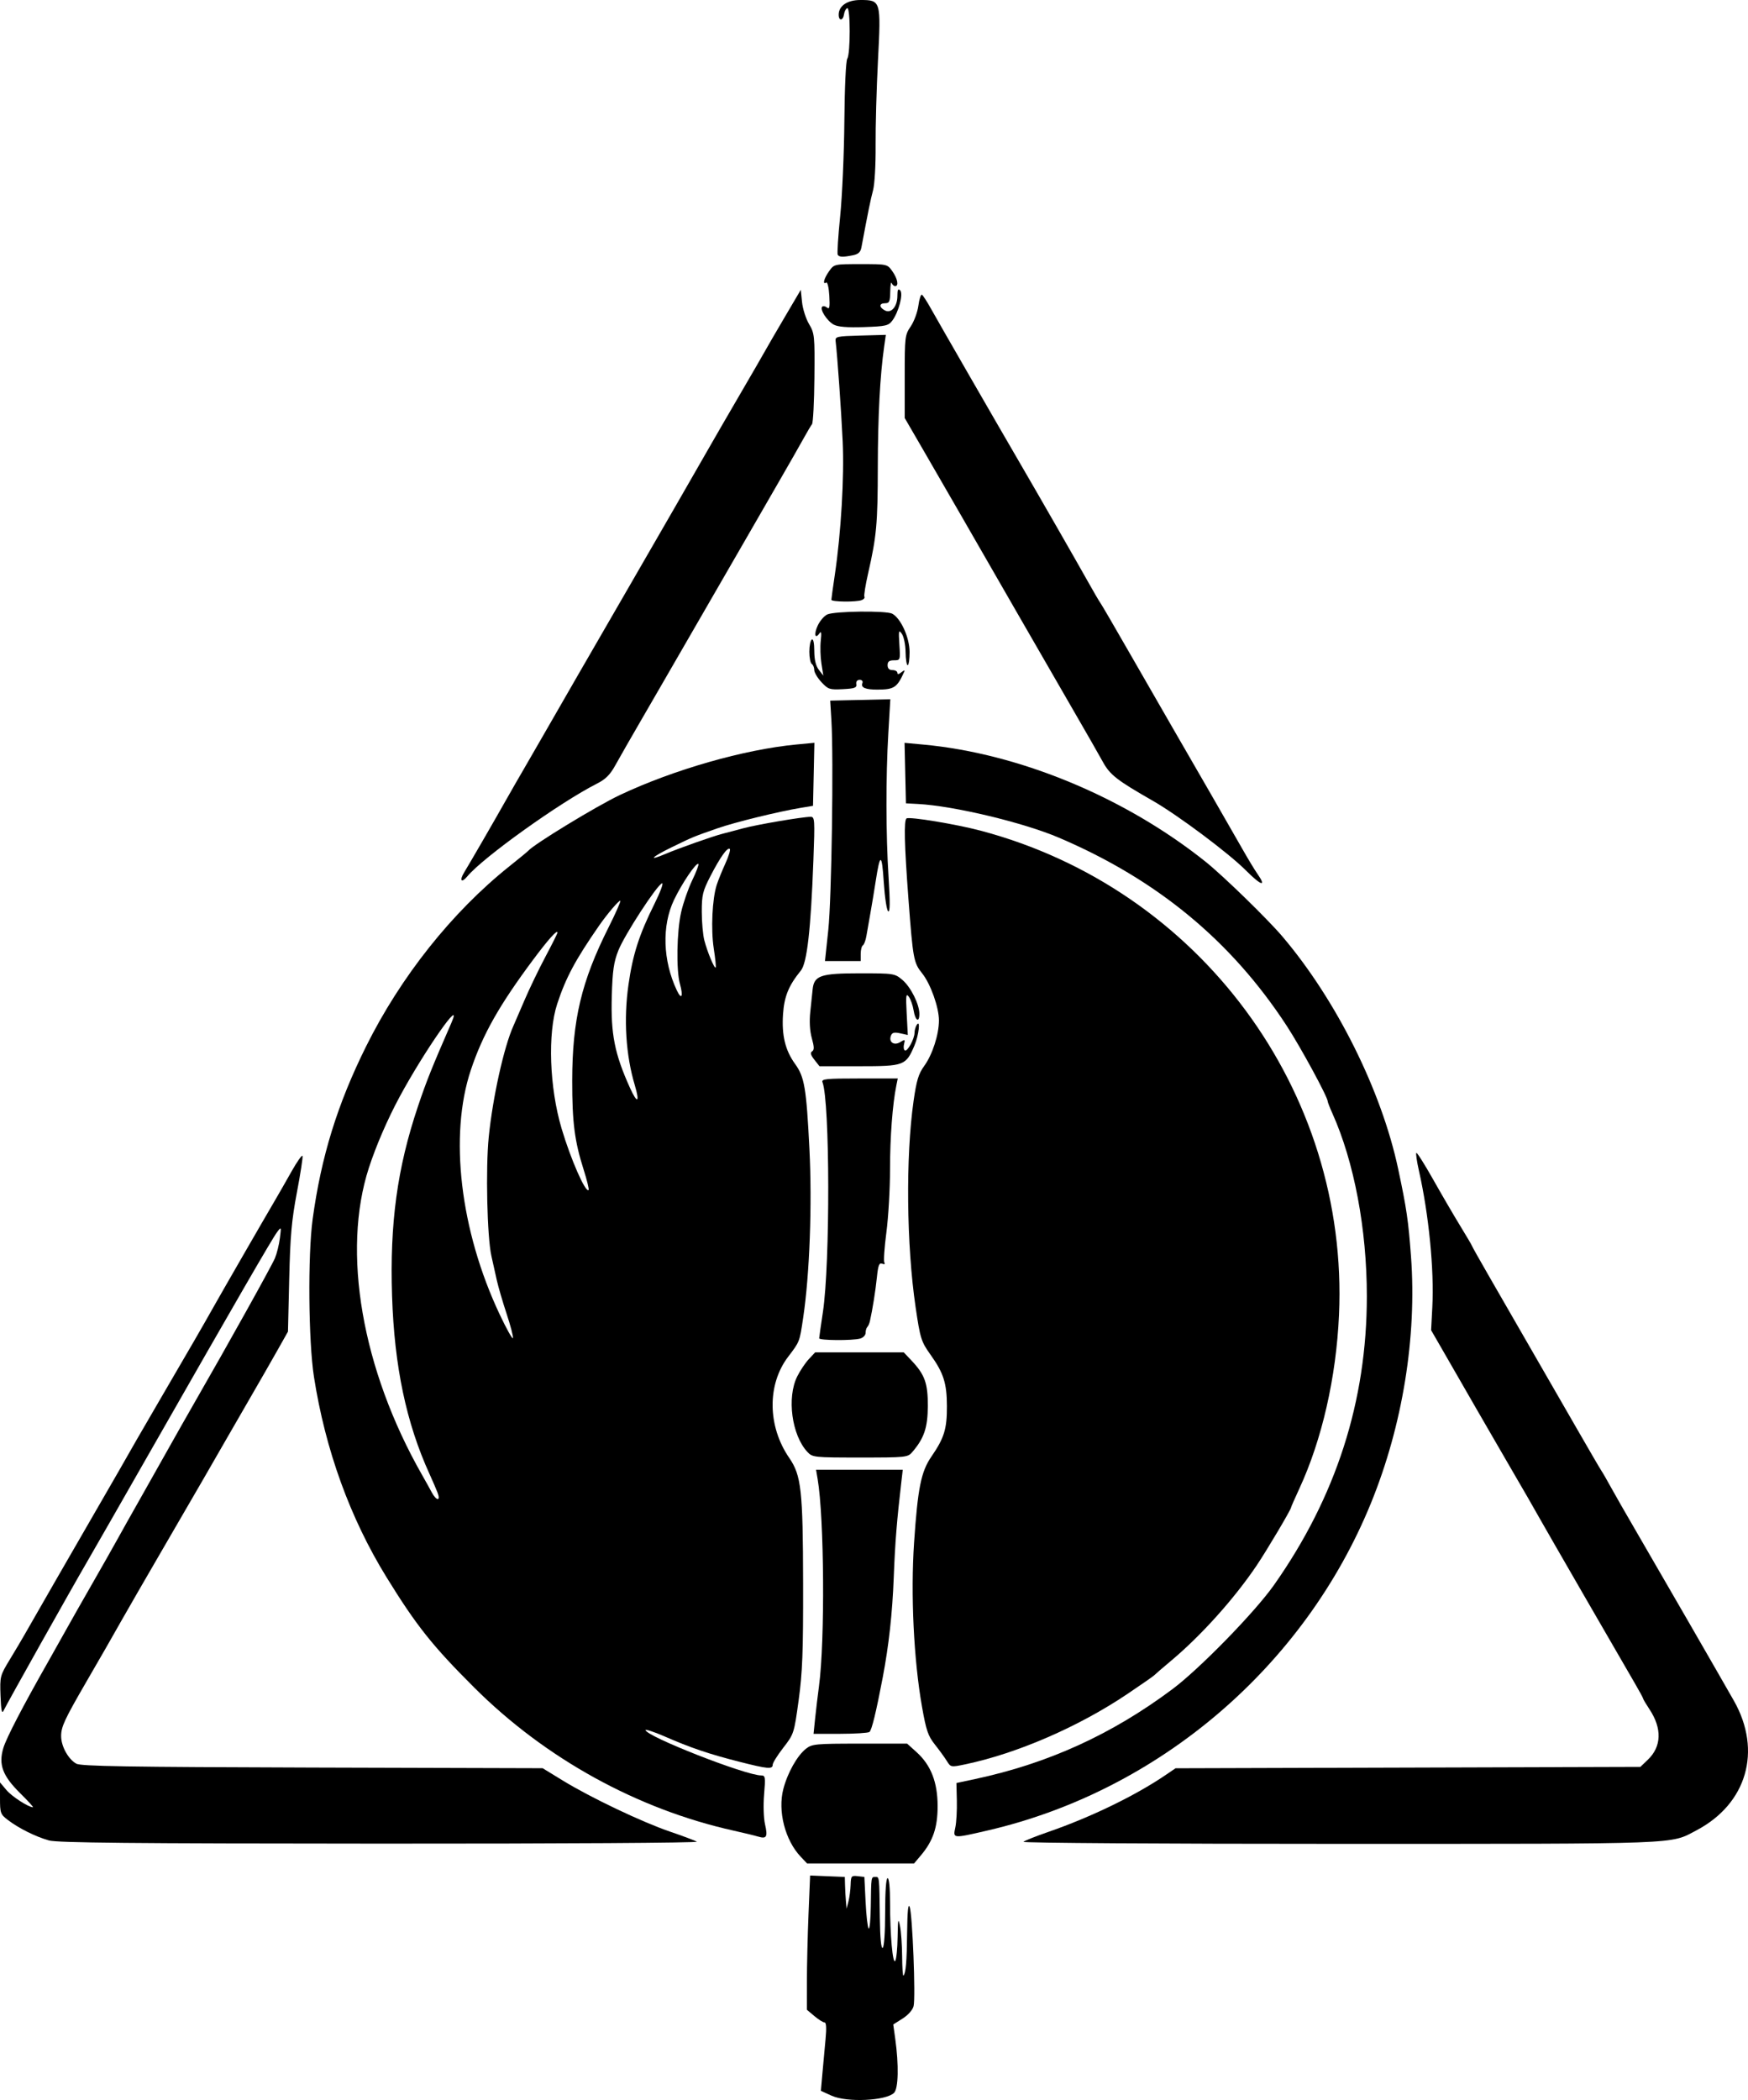 <?xml version="1.0" encoding="UTF-8" standalone="no"?>
<!-- Created with Inkscape (http://www.inkscape.org/) -->

<svg
   version="1.1"
   id="svg1"
   width="76.96mm"
   height="92.445mm"
   viewBox="0 0 290.874 349.4"
   sodipodi:docname="pool.svg"
   inkscape:version="1.3.2 (1:1.3.2+202404261509+091e20ef0f)"
   xmlns:inkscape="http://www.inkscape.org/namespaces/inkscape"
   xmlns:sodipodi="http://sodipodi.sourceforge.net/DTD/sodipodi-0.dtd"
   xmlns="http://www.w3.org/2000/svg"
   xmlns:svg="http://www.w3.org/2000/svg"
   xmlns:inkstitch="http://inkstitch.org/namespace">
  <defs
     id="defs1">
    <inkscape:path-effect
       effect="powerclip"
       id="path-effect109"
       is_visible="true"
       lpeversion="1"
       inverse="true"
       flatten="false"
       hide_clip="false"
       message="Use fill-rule evenodd on &lt;b&gt;fill and stroke&lt;/b&gt; dialog if no flatten result after convert clip to paths." />
    <clipPath
       clipPathUnits="userSpaceOnUse"
       id="clipPath109">
      <path
         id="path109"
         style="display:none;fill:#000000;stroke-width:0.407"
         d="m 78.835,262.723 c -0.218,-0.573 -0.829,-1.992 -1.358,-3.153 -3.864,-8.478 -5.842,-17.882 -6.223,-29.577 -0.394,-12.123 0.854,-21.287 4.295,-31.533 1.42,-4.229 2.321,-6.479 5.593,-13.977 2.03,-4.651 -4.549,4.771 -8.66,12.402 -1.991,3.697 -3.888,8.082 -5.082,11.747 -4.545,13.961 -1.164,33.543 8.818,51.064 0.574,1.007 1.312,2.334 1.641,2.95 0.768,1.437 1.514,1.496 0.975,0.078 z m 11.489,-29.759 c -0.653,-1.97 -1.392,-4.497 -1.643,-5.616 -0.251,-1.119 -0.658,-2.95 -0.906,-4.069 -0.708,-3.201 -0.959,-14.516 -0.437,-19.734 0.659,-6.59 2.532,-15.031 4.108,-18.513 0.203,-0.448 1.033,-2.37 1.844,-4.272 0.812,-1.902 2.379,-5.157 3.483,-7.232 1.104,-2.076 2.007,-3.883 2.007,-4.017 0,-0.58 -1.525,1.121 -4.082,4.553 -5.612,7.533 -8.358,12.393 -10.331,18.292 -3.648,10.902 -1.792,26.704 4.771,40.634 1.146,2.432 2.148,4.226 2.228,3.988 0.079,-0.238 -0.39,-2.045 -1.043,-4.014 z m 12.813,-23.999 c -1.512,-4.75 -1.915,-7.878 -1.907,-14.811 0.012,-10.139 1.522,-16.5 6.064,-25.541 1.164,-2.317 2.036,-4.294 1.937,-4.393 -0.169,-0.169 -2.175,2.184 -3.533,4.141 -3.948,5.694 -5.529,8.649 -6.965,13.014 -1.614,4.909 -1.295,13.927 0.734,20.746 1.523,5.118 3.986,10.722 4.49,10.218 0.106,-0.106 -0.263,-1.624 -0.82,-3.374 z m 8.515,-14.043 c -1.504,-5.023 -1.881,-10.966 -1.062,-16.729 0.717,-5.041 1.767,-8.312 4.315,-13.439 0.983,-1.977 1.556,-3.526 1.274,-3.441 -0.825,0.249 -6.231,8.554 -7.265,11.159 -0.773,1.95 -0.974,3.338 -1.097,7.581 -0.183,6.345 0.468,9.633 3.032,15.302 1.223,2.704 1.67,2.463 0.802,-0.434 z m 7.502,-16.884 c -0.637,-2.294 -0.526,-8.719 0.206,-11.938 0.352,-1.55 1.185,-3.942 1.851,-5.316 0.666,-1.374 1.123,-2.585 1.017,-2.692 -0.332,-0.332 -2.738,3.216 -4.06,5.985 -2.045,4.284 -1.867,10.084 0.46,15.021 0.8,1.697 1.115,1.06 0.526,-1.062 z m 5.632,-5.869 c -0.494,-3.175 -0.259,-8.272 0.489,-10.591 0.242,-0.751 0.889,-2.35 1.436,-3.552 0.548,-1.202 0.884,-2.298 0.746,-2.435 -0.366,-0.366 -1.62,1.395 -3.242,4.552 -1.268,2.468 -1.427,3.128 -1.425,5.9 10e-4,1.717 0.192,3.853 0.424,4.748 0.503,1.938 1.673,4.75 1.887,4.535 0.084,-0.084 -0.058,-1.505 -0.316,-3.157 z" />
      <path
         id="lpe_path-effect109"
         style="fill:#000000;stroke-width:0.407"
         class="powerclip"
         d="M 52.489,132.93 H 146.529 V 325.071 H 52.489 Z M 78.835,262.723 c -0.218,-0.573 -0.829,-1.992 -1.358,-3.153 -3.864,-8.478 -5.842,-17.882 -6.223,-29.577 -0.394,-12.123 0.854,-21.287 4.295,-31.533 1.42,-4.229 2.321,-6.479 5.593,-13.977 2.03,-4.651 -4.549,4.771 -8.66,12.402 -1.991,3.697 -3.888,8.082 -5.082,11.747 -4.545,13.961 -1.164,33.543 8.818,51.064 0.574,1.007 1.312,2.334 1.641,2.95 0.768,1.437 1.514,1.496 0.975,0.078 z m 11.489,-29.759 c -0.653,-1.97 -1.392,-4.497 -1.643,-5.616 -0.251,-1.119 -0.658,-2.95 -0.906,-4.069 -0.708,-3.201 -0.959,-14.516 -0.437,-19.734 0.659,-6.59 2.532,-15.031 4.108,-18.513 0.203,-0.448 1.033,-2.37 1.844,-4.272 0.812,-1.902 2.379,-5.157 3.483,-7.232 1.104,-2.076 2.007,-3.883 2.007,-4.017 0,-0.58 -1.525,1.121 -4.082,4.553 -5.612,7.533 -8.358,12.393 -10.331,18.292 -3.648,10.902 -1.792,26.704 4.771,40.634 1.146,2.432 2.148,4.226 2.228,3.988 0.079,-0.238 -0.39,-2.045 -1.043,-4.014 z m 12.813,-23.999 c -1.512,-4.75 -1.915,-7.878 -1.907,-14.811 0.012,-10.139 1.522,-16.5 6.064,-25.541 1.164,-2.317 2.036,-4.294 1.937,-4.393 -0.169,-0.169 -2.175,2.184 -3.533,4.141 -3.948,5.694 -5.529,8.649 -6.965,13.014 -1.614,4.909 -1.295,13.927 0.734,20.746 1.523,5.118 3.986,10.722 4.49,10.218 0.106,-0.106 -0.263,-1.624 -0.82,-3.374 z m 8.515,-14.043 c -1.504,-5.023 -1.881,-10.966 -1.062,-16.729 0.717,-5.041 1.767,-8.312 4.315,-13.439 0.983,-1.977 1.556,-3.526 1.274,-3.441 -0.825,0.249 -6.231,8.554 -7.265,11.159 -0.773,1.95 -0.974,3.338 -1.097,7.581 -0.183,6.345 0.468,9.633 3.032,15.302 1.223,2.704 1.67,2.463 0.802,-0.434 z m 7.502,-16.884 c -0.637,-2.294 -0.526,-8.719 0.206,-11.938 0.352,-1.55 1.185,-3.942 1.851,-5.316 0.666,-1.374 1.123,-2.585 1.017,-2.692 -0.332,-0.332 -2.738,3.216 -4.06,5.985 -2.045,4.284 -1.867,10.084 0.46,15.021 0.8,1.697 1.115,1.06 0.526,-1.062 z m 5.632,-5.869 c -0.494,-3.175 -0.259,-8.272 0.489,-10.591 0.242,-0.751 0.889,-2.35 1.436,-3.552 0.548,-1.202 0.884,-2.298 0.746,-2.435 -0.366,-0.366 -1.62,1.395 -3.242,4.552 -1.268,2.468 -1.427,3.128 -1.425,5.9 10e-4,1.717 0.192,3.853 0.424,4.748 0.503,1.938 1.673,4.75 1.887,4.535 0.084,-0.084 -0.058,-1.505 -0.316,-3.157 z" />
    </clipPath>
  </defs>
  <sodipodi:namedview
     id="namedview1"
     pagecolor="#ffffff"
     bordercolor="#000000"
     borderopacity="0.25"
     inkscape:showpageshadow="2"
     inkscape:pageopacity="0.0"
     inkscape:pagecheckerboard="0"
     inkscape:deskcolor="#d1d1d1"
     inkscape:zoom="0.70443845"
     inkscape:cx="312.3055"
     inkscape:cy="191.64201"
     inkscape:window-width="1366"
     inkscape:window-height="731"
     inkscape:window-x="0"
     inkscape:window-y="0"
     inkscape:window-maximized="1"
     inkscape:current-layer="g1"
     inkscape:document-units="mm" />
  <g
     inkscape:groupmode="layer"
     inkscape:label="Image"
     id="g1"
     transform="translate(-6.012,-14.345)">
    <path
       style="display:inline;fill:#000000;stroke-width:0.407"
       d="m 145.413,56.732 c -0.114,-0.185 0.069,-3.069 0.407,-6.408 0.338,-3.34 0.651,-10.467 0.697,-15.837 0.047,-5.605 0.254,-10.025 0.485,-10.376 0.538,-0.816 0.534,-8.581 -0.004,-8.408 -0.224,0.072 -0.465,0.528 -0.537,1.014 -0.163,1.11 -0.887,1.167 -0.887,0.07 0,-1.469 1.433,-2.441 3.599,-2.441 3.422,0 3.452,0.103 2.938,10.033 -0.241,4.664 -0.418,11.043 -0.393,14.176 0.026,3.224 -0.16,6.462 -0.429,7.461 -0.407,1.509 -0.831,3.594 -1.931,9.483 -0.15,0.804 -0.512,1.138 -1.433,1.322 -1.659,0.332 -2.263,0.31 -2.51,-0.09 z"
       id="path90" />
    <path
       style="display:inline;fill:#000000;stroke-width:0.407"
       d="m 144.772,68.371 c -1.115,-0.591 -2.388,-2.553 -1.944,-2.997 0.156,-0.156 0.518,-0.09 0.803,0.147 0.412,0.343 0.49,-0.061 0.381,-1.978 -0.076,-1.325 -0.305,-2.307 -0.509,-2.181 -0.663,0.41 -0.391,-0.681 0.471,-1.892 0.84,-1.18 0.847,-1.182 5.262,-1.182 4.415,0 4.421,0.002 5.262,1.182 0.876,1.23 1.112,2.48 0.469,2.48 -0.205,0 -0.465,-0.229 -0.578,-0.509 -0.113,-0.28 -0.22,0.361 -0.237,1.424 -0.027,1.651 -0.151,1.933 -0.846,1.933 -1.025,0 -1.054,0.657 -0.051,1.193 1.053,0.563 2.086,-0.638 2.086,-2.426 0,-1.02 0.118,-1.254 0.46,-0.912 0.559,0.559 -0.242,3.624 -1.32,5.054 -0.627,0.831 -1.098,0.938 -4.699,1.059 -2.749,0.093 -4.317,-0.031 -5.007,-0.397 z"
       id="path82" />
    <path
       style="display:inline;fill:#000000;stroke-width:0.407"
       d="m 144.355,114.133 c 0.001,-0.168 0.261,-2.045 0.577,-4.171 1.032,-6.942 1.579,-16.241 1.304,-22.175 -0.231,-4.998 -0.889,-14.344 -1.174,-16.682 -0.093,-0.762 0.172,-0.821 4.129,-0.93 l 4.228,-0.117 -0.279,1.948 c -0.686,4.791 -1.044,11.584 -1.058,20.054 -0.015,9.431 -0.201,11.473 -1.605,17.648 -0.452,1.986 -0.734,3.752 -0.627,3.924 0.107,0.173 -0.094,0.425 -0.447,0.56 -0.919,0.353 -5.051,0.304 -5.048,-0.059 z"
       id="path79" />
    <path
       style="display:inline;fill:#000000;stroke-width:0.407"
       d="m 142.704,127.844 c -0.66,-0.707 -1.2,-1.621 -1.2,-2.031 0,-0.411 -0.183,-0.86 -0.407,-0.998 -0.224,-0.138 -0.407,-1.054 -0.407,-2.034 0,-0.981 0.183,-1.896 0.407,-2.034 0.251,-0.155 0.41,0.574 0.416,1.909 0.006,1.463 0.251,2.475 0.758,3.134 l 0.749,0.974 -0.316,-1.992 c -0.174,-1.095 -0.225,-2.815 -0.114,-3.823 0.146,-1.326 0.086,-1.666 -0.217,-1.232 -0.754,1.078 -0.954,0.11 -0.274,-1.323 0.366,-0.77 1.077,-1.588 1.58,-1.818 1.218,-0.555 9.814,-0.654 10.803,-0.125 1.433,0.767 2.89,3.983 2.89,6.38 0,1.203 -0.143,2.187 -0.318,2.187 -0.175,0 -0.333,-0.985 -0.35,-2.189 -0.017,-1.204 -0.294,-2.564 -0.615,-3.022 -0.526,-0.751 -0.567,-0.578 -0.416,1.783 0.165,2.591 0.157,2.615 -0.898,2.615 -0.793,0 -1.065,0.207 -1.065,0.814 0,0.543 0.271,0.814 0.814,0.814 0.448,0 0.814,0.206 0.814,0.457 0,0.297 0.237,0.261 0.676,-0.102 0.372,-0.307 0.595,-0.375 0.496,-0.152 -1.205,2.71 -1.685,3.036 -4.496,3.046 -1.958,0.007 -2.78,-0.335 -2.507,-1.045 0.136,-0.354 -0.038,-0.577 -0.45,-0.577 -0.414,0 -0.626,0.273 -0.552,0.712 0.1,0.599 -0.255,0.732 -2.241,0.835 -2.196,0.114 -2.444,0.033 -3.56,-1.162 z"
       id="path70" />
    <path
       style="display:inline;fill:#000000;stroke-width:0.407"
       d="m 95.955,146.614 c 0.537,-0.801 1.183,-1.822 1.436,-2.269 0.253,-0.448 1.613,-2.736 3.021,-5.086 1.409,-2.35 2.959,-5.005 3.446,-5.9 0.487,-0.895 2.684,-4.74 4.884,-8.545 5.279,-9.131 9.602,-16.658 10.865,-18.92 3.12,-5.588 6.765,-11.955 8.323,-14.539 0.976,-1.619 1.775,-3.007 1.775,-3.086 0,-0.079 1.309,-2.416 2.909,-5.195 7.235,-12.565 7.372,-12.865 6.3,-13.755 -0.728,-0.604 -0.625,-0.748 -5.238,7.279 -2.122,3.692 -4.864,8.453 -6.093,10.579 -3.388,5.86 -11.877,20.691 -13.146,22.967 -0.617,1.107 -1.671,2.938 -2.342,4.069 -0.671,1.131 -1.533,2.605 -1.917,3.276 -0.384,0.671 -2.496,4.333 -4.693,8.138 -2.198,3.804 -5.402,9.389 -7.121,12.41 -1.718,3.021 -3.864,6.775 -4.767,8.341 -0.904,1.566 -1.563,2.982 -1.465,3.145 0.307,0.512 2.804,-1.388 3.824,-2.91 z"
       id="path69" />
    <path
       style="display:inline;fill:#000000;stroke-width:0.407"
       d="m 83.247,159.501 c 0.992,-1.625 4.984,-8.526 7.003,-12.105 0.821,-1.455 2.188,-3.835 3.039,-5.289 0.851,-1.455 2.224,-3.835 3.052,-5.289 1.448,-2.544 9.541,-16.57 14.44,-25.023 3.774,-6.513 11.607,-20.11 13.243,-22.989 0.827,-1.455 3.106,-5.391 5.065,-8.748 1.959,-3.357 3.865,-6.653 4.235,-7.324 0.37,-0.671 1.859,-3.235 3.309,-5.696 l 2.635,-4.476 0.205,2.035 c 0.113,1.119 0.637,2.767 1.166,3.662 0.921,1.561 0.958,1.925 0.894,8.934 -0.037,4.019 -0.216,7.497 -0.399,7.731 -0.183,0.233 -0.802,1.278 -1.376,2.321 -0.574,1.043 -2.455,4.339 -4.18,7.324 -1.725,2.985 -4.877,8.449 -7.004,12.141 -2.127,3.692 -4.878,8.453 -6.112,10.579 -2.434,4.193 -4.614,7.965 -5.835,10.099 -0.425,0.743 -2.175,3.764 -3.888,6.714 -1.713,2.949 -3.648,6.329 -4.3,7.51 -0.911,1.651 -1.634,2.376 -3.129,3.133 -6.127,3.105 -18.926,12.264 -21.529,15.406 -0.984,1.188 -1.367,0.721 -0.532,-0.648 z"
       id="path68" />
    <path
       style="display:inline;fill:#000000;stroke-width:0.407"
       d="m 213.319,159.152 c -2.851,-2.864 -11.331,-9.203 -15.499,-11.586 -5.957,-3.406 -7.109,-4.306 -8.298,-6.476 -0.613,-1.119 -2.813,-4.964 -4.89,-8.545 -2.077,-3.581 -6.25,-10.813 -9.273,-16.072 -7.673,-13.346 -12.515,-21.746 -15.9,-27.581 l -2.9,-4.999 v -6.884 c 0,-6.657 0.033,-6.933 1.009,-8.371 0.555,-0.818 1.127,-2.379 1.272,-3.469 0.145,-1.09 0.411,-1.89 0.592,-1.778 0.181,0.112 0.859,1.161 1.507,2.332 1.022,1.848 11.199,19.507 14.943,25.931 2.863,4.912 9.374,16.258 11.09,19.327 1.001,1.79 1.963,3.438 2.137,3.662 0.174,0.224 2.415,4.069 4.98,8.545 2.565,4.476 5.726,9.969 7.025,12.206 3.163,5.45 9.706,16.815 11.714,20.344 0.891,1.567 1.961,3.334 2.378,3.928 1.639,2.335 0.692,2.077 -1.886,-0.513 z"
       id="path67" />
    <path
       style="display:inline;fill:#000000;stroke-width:0.407"
       d="m 143.843,169.062 c 0.554,-5.209 0.899,-28.583 0.515,-34.89 l -0.198,-3.255 5.002,-0.114 5.002,-0.114 -0.328,5.607 c -0.432,7.379 -0.416,16.826 0.041,24.082 0.262,4.156 0.242,5.783 -0.068,5.592 -0.24,-0.148 -0.57,-2.328 -0.734,-4.844 -0.318,-4.898 -0.613,-4.92 -1.355,-0.099 -0.241,1.567 -0.636,3.947 -0.877,5.289 -0.241,1.343 -0.539,3.038 -0.661,3.767 -0.123,0.729 -0.386,1.427 -0.585,1.55 -0.199,0.123 -0.362,0.762 -0.362,1.42 v 1.197 h -2.972 -2.972 z"
       id="path62" />
    <path
       style="display:inline;fill:#000000;stroke-width:0.407"
       d="m 141.522,190.659 c -0.617,-0.785 -0.721,-1.17 -0.373,-1.386 0.37,-0.229 0.36,-0.736 -0.043,-2.177 -0.339,-1.21 -0.431,-2.782 -0.258,-4.412 0.148,-1.393 0.322,-3.063 0.388,-3.71 0.236,-2.316 1.318,-2.688 7.81,-2.688 5.726,0 5.845,0.018 7.122,1.093 1.392,1.171 2.833,4.047 2.833,5.654 0,1.545 -0.683,1.149 -0.955,-0.553 -0.135,-0.845 -0.493,-1.875 -0.795,-2.288 -0.473,-0.647 -0.524,-0.254 -0.363,2.801 l 0.186,3.553 -1.274,-0.28 c -0.982,-0.216 -1.333,-0.126 -1.531,0.39 -0.412,1.073 0.516,1.717 1.546,1.074 0.786,-0.491 0.842,-0.463 0.638,0.315 -0.123,0.469 -0.065,0.951 0.128,1.07 0.419,0.259 1.604,-1.902 1.613,-2.943 0.003,-0.403 0.164,-0.981 0.356,-1.284 0.672,-1.061 0.369,1.694 -0.378,3.436 -1.423,3.319 -1.701,3.422 -9.187,3.422 h -6.607 z"
       id="path51" />
    <path
       style="display:inline;fill:#000000;stroke-width:0.407"
       d="m 142.326,237.012 c 0.004,-0.168 0.284,-2.136 0.621,-4.374 1.217,-8.075 1.17,-35.003 -0.067,-38.225 -0.213,-0.555 0.537,-0.632 6.14,-0.632 h 6.383 l -0.228,1.119 c -0.642,3.153 -1.058,8.637 -1.058,13.951 0,3.265 -0.273,8.005 -0.606,10.533 -0.333,2.528 -0.487,4.791 -0.34,5.028 0.162,0.261 0.021,0.337 -0.358,0.191 -0.504,-0.193 -0.674,0.242 -0.883,2.27 -0.231,2.242 -0.72,5.313 -1.159,7.279 -0.086,0.385 -0.284,0.828 -0.439,0.983 -0.156,0.156 -0.283,0.597 -0.283,0.982 0,0.384 -0.412,0.809 -0.915,0.944 -1.317,0.353 -6.817,0.314 -6.807,-0.049 z"
       id="path46" />
    <path
       style="display:inline;fill:#000000;stroke-width:0.407"
       d="m 140.374,255.927 c -2.612,-2.781 -3.46,-9.063 -1.696,-12.58 0.485,-0.967 1.353,-2.261 1.93,-2.876 l 1.049,-1.119 h 7.371 7.371 l 1.255,1.322 c 2.251,2.372 2.771,3.813 2.751,7.629 -0.019,3.578 -0.615,5.343 -2.58,7.629 -0.765,0.891 -0.998,0.915 -8.686,0.915 -7.679,0 -7.924,-0.026 -8.765,-0.921 z"
       id="path32" />
    <path
       style="display:inline;fill:#000000;stroke-width:0.407"
       d="m 141.65,300.282 c 0.145,-1.399 0.434,-3.825 0.644,-5.391 1.011,-7.563 0.875,-28.022 -0.228,-34.483 l -0.261,-1.526 h 7.215 7.215 l -0.201,1.729 c -0.793,6.811 -1.072,10.286 -1.299,16.174 -0.232,6.015 -0.815,11.305 -1.838,16.682 -1.107,5.813 -1.833,8.783 -2.213,9.047 -0.236,0.164 -2.424,0.302 -4.862,0.305 l -4.433,0.006 z"
       id="path28" />
    <path
       style="display:inline;fill:#000000;stroke-width:0.407"
       d="m 163.571,307.34 c -0.361,-0.581 -1.255,-1.812 -1.988,-2.735 -1.14,-1.435 -1.451,-2.348 -2.149,-6.307 -1.375,-7.798 -1.899,-18.684 -1.315,-27.312 0.613,-9.057 1.164,-11.796 2.875,-14.283 2.143,-3.115 2.601,-4.602 2.588,-8.401 -0.013,-3.819 -0.552,-5.511 -2.718,-8.545 -1.565,-2.192 -1.724,-2.697 -2.494,-7.931 -1.522,-10.359 -1.665,-25.003 -0.334,-34.316 0.49,-3.425 0.819,-4.506 1.781,-5.833 1.356,-1.871 2.438,-5.228 2.438,-7.559 0,-2.171 -1.401,-6.093 -2.797,-7.832 -1.416,-1.764 -1.524,-2.349 -2.281,-12.411 -0.678,-9.015 -0.774,-13.08 -0.313,-13.363 0.519,-0.319 8.24,0.957 12.308,2.034 36.436,9.647 61.331,43.274 59.654,80.58 -0.468,10.408 -2.836,20.77 -6.61,28.919 -0.754,1.627 -1.37,3.032 -1.37,3.121 0,0.336 -4.062,7.178 -5.73,9.653 -3.718,5.515 -9.213,11.634 -14.207,15.821 -1.455,1.219 -2.736,2.323 -2.848,2.453 -0.112,0.13 -2.126,1.53 -4.476,3.111 -8.088,5.443 -18.366,9.898 -26.988,11.698 -2.346,0.49 -2.378,0.484 -3.027,-0.561 z"
       id="path27" />
    <path
       style="display:inline;fill:#000000;stroke-width:0.407"
       d="m 164.983,318.388 c 0.178,-0.839 0.292,-2.844 0.252,-4.455 l -0.071,-2.929 3.123,-0.667 c 12.144,-2.593 22.757,-7.428 32.825,-14.954 4.514,-3.374 13.709,-12.798 16.886,-17.306 10.337,-14.669 15.462,-30.598 15.462,-48.059 0,-11.169 -2.11,-22.366 -5.735,-30.436 -0.426,-0.949 -0.775,-1.842 -0.775,-1.985 0,-0.721 -4.491,-8.998 -6.819,-12.566 -9.227,-14.146 -21.588,-24.352 -37.938,-31.322 -5.885,-2.509 -17.455,-5.276 -23.396,-5.595 l -2.034,-0.109 -0.115,-5.033 -0.115,-5.033 3.166,0.294 c 15.946,1.48 33.521,8.777 46.906,19.473 2.944,2.353 10.328,9.538 12.825,12.479 8.971,10.568 16.478,25.646 19.243,38.65 1.407,6.615 1.693,8.568 2.136,14.578 0.986,13.378 -1.397,28.077 -6.639,40.961 -11.088,27.252 -35.314,47.944 -63.85,54.536 -5.814,1.343 -5.735,1.351 -5.337,-0.522 z"
       id="path26" />
    <path
       style="display:inline;fill:#000000;stroke-width:0.407"
       d="m 132.146,319.91 c -0.559,-0.17 -2.39,-0.614 -4.069,-0.987 -16.019,-3.559 -31.323,-12.002 -43.16,-23.809 -6.937,-6.92 -9.624,-10.299 -14.575,-18.329 -6.078,-9.859 -10.194,-21.219 -12.087,-33.364 -0.918,-5.89 -1.036,-20.238 -0.216,-26.244 1.418,-10.387 4.116,-19.112 8.868,-28.685 5.779,-11.643 14.333,-22.399 23.863,-30.007 1.609,-1.285 3.018,-2.443 3.13,-2.574 0.937,-1.096 11.42,-7.478 15.258,-9.289 8.967,-4.231 20.694,-7.585 29.41,-8.41 l 2.962,-0.281 -0.114,5.242 -0.114,5.242 -2.034,0.339 c -3.758,0.627 -10.961,2.394 -13.834,3.394 -4.029,1.402 -4.128,1.444 -7.647,3.16 -3.357,1.637 -4.075,2.397 -1.056,1.118 2.281,-0.966 7.929,-2.961 9.518,-3.361 0.671,-0.169 2.228,-0.581 3.459,-0.915 2.257,-0.613 9.853,-1.904 11.199,-1.904 0.68,0 0.709,0.46 0.457,7.222 -0.432,11.584 -1.06,17.102 -2.089,18.364 -2.032,2.494 -2.765,4.291 -2.966,7.267 -0.236,3.506 0.371,6.007 2.006,8.264 1.567,2.163 1.874,3.98 2.385,14.109 0.468,9.278 0.041,20.876 -1.034,28.09 -0.61,4.093 -0.562,3.968 -2.504,6.519 -3.515,4.617 -3.44,11.568 0.182,16.833 2.005,2.914 2.277,5.38 2.306,20.888 0.021,11.421 -0.108,14.81 -0.742,19.43 -0.759,5.526 -0.791,5.625 -2.543,7.881 -0.976,1.257 -1.775,2.538 -1.775,2.847 0,0.779 -0.821,0.707 -5.493,-0.48 -5.145,-1.308 -8.167,-2.333 -12.613,-4.281 -1.473,-0.645 -3.052,-1.17 -3.052,-1.014 0,1.02 16.651,7.557 19.249,7.557 0.679,0 0.721,0.273 0.478,3.153 -0.15,1.782 -0.083,3.95 0.155,4.984 0.481,2.092 0.267,2.466 -1.166,2.03 z"
       id="path19"
       clip-path="url(#clipPath109)"
       inkscape:path-effect="#path-effect109"
       inkscape:original-d="m 132.14602,319.91002 c -0.55945,-0.17013 -2.39043,-0.61442 -4.06883,-0.98731 -16.01871,-3.55889 -31.323476,-12.00169 -43.160391,-23.8092 -6.936887,-6.91966 -9.624095,-10.29902 -14.574846,-18.32887 -6.078328,-9.85874 -10.193757,-21.21883 -12.086936,-33.36437 -0.918131,-5.89018 -1.036428,-20.23797 -0.21638,-26.24392 1.418209,-10.38687 4.115568,-19.11233 8.867641,-28.68523 5.77949,-11.64257 14.333161,-22.3987 23.86306,-30.00745 1.609456,-1.285 3.017836,-2.44342 3.129729,-2.57425 0.937421,-1.09614 11.420243,-7.47771 15.258093,-9.28858 8.9674,-4.23123 20.69359,-7.5845 29.40982,-8.41015 l 2.96246,-0.28061 -0.11429,5.24155 -0.11428,5.24158 -2.03441,0.3393 c -3.75809,0.6268 -10.96118,2.39407 -13.834,3.39417 -4.0287,1.40248 -4.1285,1.44371 -7.64746,3.15972 -3.35664,1.63684 -4.07473,2.39698 -1.05638,1.11821 2.28127,-0.96648 7.92854,-2.9608 9.5176,-3.36112 0.67136,-0.16913 2.22769,-0.58088 3.45851,-0.91499 2.25683,-0.61263 9.85306,-1.90431 11.19905,-1.90431 0.68016,0 0.70927,0.46 0.45692,7.22215 -0.43228,11.58402 -1.05985,17.10164 -2.08878,18.36447 -2.03227,2.49428 -2.76532,4.2907 -2.96555,7.2673 -0.23584,3.50619 0.37129,6.0071 2.00625,8.26409 1.56695,2.16312 1.87409,3.98043 2.38456,14.1093 0.46758,9.27778 0.0405,20.87559 -1.03442,28.09019 -0.6098,4.09284 -0.56194,3.96823 -2.50389,6.51901 -3.51536,4.61748 -3.44017,11.56797 0.18212,16.83277 2.00497,2.91413 2.27722,5.37973 2.30635,20.88836 0.0215,11.42117 -0.10802,14.81008 -0.74249,19.43023 -0.75882,5.52578 -0.79084,5.62498 -2.54302,7.88144 -0.97598,1.25688 -1.77451,2.53785 -1.77451,2.8466 0,0.77907 -0.82068,0.70732 -5.49292,-0.48028 -5.14493,-1.30774 -8.16678,-2.33347 -12.61336,-4.28142 -1.47265,-0.64514 -3.05162,-1.16967 -3.05162,-1.01374 0,1.02014 16.65107,7.55745 19.24942,7.55745 0.67931,0 0.72072,0.27323 0.47787,3.15335 -0.15022,1.7815 -0.0828,3.94988 0.15509,4.9843 0.48105,2.09218 0.26651,2.4658 -1.16578,2.03026 z" />
    <path
       style="display:inline;fill:#000000;stroke-width:0.407"
       d="m 176.313,320.787 c 0.213,-0.191 2.079,-0.934 4.148,-1.65 7.063,-2.445 14.458,-6.03 19.484,-9.446 l 1.681,-1.142 38.676,-0.116 38.676,-0.116 1.25,-1.198 c 2.282,-2.186 2.377,-5.19 0.264,-8.381 -0.58,-0.876 -1.054,-1.675 -1.054,-1.776 0,-0.101 -0.623,-1.249 -1.384,-2.552 -2.586,-4.428 -15.016,-25.961 -15.811,-27.392 -0.757,-1.363 -3.215,-5.637 -3.977,-6.917 -0.2,-0.336 -0.89,-1.526 -1.534,-2.645 -0.644,-1.119 -1.863,-3.225 -2.709,-4.679 -0.846,-1.455 -1.886,-3.251 -2.31,-3.991 -1.153,-2.015 -3.673,-6.393 -5.731,-9.958 l -1.828,-3.167 0.202,-3.856 c 0.323,-6.18 -0.581,-15.379 -2.231,-22.685 -0.343,-1.521 -0.537,-2.853 -0.43,-2.96 0.107,-0.107 1.358,1.87 2.78,4.393 1.422,2.523 3.462,6.02 4.534,7.771 1.071,1.751 1.948,3.242 1.948,3.313 0,0.072 1.252,2.301 2.783,4.954 7.669,13.292 10.979,19.038 14.56,25.27 2.154,3.748 4.05,6.998 4.214,7.222 0.164,0.224 0.85,1.414 1.525,2.645 0.675,1.231 2.563,4.527 4.194,7.324 3.258,5.584 14.485,25.044 16.315,28.278 4.706,8.317 2.155,17.127 -6.239,21.546 -4.462,2.349 -1.752,2.246 -59.303,2.252 -29.404,0.003 -52.905,-0.15 -52.691,-0.343 z"
       id="path18" />
    <path
       style="display:inline;fill:#000000;stroke-width:0.407"
       d="m 14.15,320.553 c -2.188,-0.609 -4.998,-2.006 -6.815,-3.39 -1.251,-0.953 -1.322,-1.148 -1.322,-3.634 v -2.628 l 1.068,1.27 c 0.906,1.077 3.662,2.862 4.419,2.862 0.127,0 -0.836,-1.053 -2.139,-2.34 -2.924,-2.888 -3.621,-4.764 -2.793,-7.516 0.509,-1.69 3.22,-6.905 7.57,-14.558 0.954,-1.678 2.291,-4.059 2.972,-5.289 0.681,-1.231 2.552,-4.527 4.157,-7.324 1.606,-2.797 3.525,-6.185 4.266,-7.527 0.74,-1.343 2.385,-4.272 3.656,-6.51 1.27,-2.238 3.386,-5.991 4.7,-8.341 1.315,-2.35 3.392,-6.012 4.616,-8.138 5.376,-9.336 12.726,-22.535 13.257,-23.808 0.319,-0.763 0.69,-2.265 0.825,-3.336 0.244,-1.942 0.243,-1.945 -0.481,-0.98 -0.807,1.076 -6.97,11.731 -20.739,35.855 -5.045,8.84 -9.866,17.262 -10.714,18.717 -2.873,4.932 -13.455,23.784 -14.058,25.048 -0.273,0.572 -0.41,-0.117 -0.496,-2.5 -0.116,-3.225 -0.085,-3.344 1.562,-6.056 0.924,-1.521 2.001,-3.337 2.393,-4.034 0.937,-1.667 9.698,-16.884 12.56,-21.816 2.088,-3.599 4.302,-7.454 6.12,-10.656 0.42,-0.741 2.101,-3.635 3.734,-6.433 5.249,-8.989 7.429,-12.757 8.945,-15.462 1.428,-2.548 8.468,-14.759 10.438,-18.106 0.527,-0.895 1.724,-2.988 2.66,-4.651 0.936,-1.663 1.765,-2.835 1.842,-2.604 0.077,0.231 -0.344,2.965 -0.935,6.075 -0.878,4.62 -1.112,7.257 -1.28,14.404 l -0.206,8.748 -1.719,3.052 c -0.945,1.678 -3.117,5.465 -4.827,8.414 -1.71,2.949 -3.453,5.97 -3.875,6.714 -1.204,2.125 -5.038,8.749 -10.437,18.033 -2.733,4.699 -5.798,10.009 -6.811,11.8 -2.225,3.931 -2.804,4.942 -5.835,10.172 -3.688,6.365 -4.245,7.563 -4.243,9.122 0.002,1.688 1.171,3.815 2.52,4.584 0.752,0.429 8.514,0.556 39.271,0.644 l 38.333,0.109 3.372,2.064 c 4.619,2.827 13.153,6.892 17.816,8.485 2.126,0.727 4.14,1.479 4.476,1.673 0.345,0.199 -22.537,0.341 -52.691,0.328 -41.383,-0.019 -53.711,-0.138 -55.133,-0.533 z"
       id="path17" />
    <path
       style="display:inline;fill:#000000;stroke-width:0.407"
       d="m 139.255,323.271 c -2.607,-2.749 -3.852,-7.601 -2.893,-11.274 0.707,-2.708 2.305,-5.547 3.772,-6.701 1.001,-0.787 1.596,-0.844 8.951,-0.844 h 7.878 l 1.58,1.427 c 2.378,2.148 3.487,4.99 3.492,8.948 0.004,3.575 -0.76,5.821 -2.804,8.239 l -1.118,1.322 h -8.899 -8.899 z"
       id="path3" />
    <path
       style="display:inline;fill:#000000;stroke-width:0.407"
       d="m 144.396,363.029 -1.788,-0.811 0.261,-2.944 c 0.144,-1.619 0.378,-4.18 0.521,-5.69 0.173,-1.827 0.115,-2.746 -0.172,-2.746 -0.237,0 -0.995,-0.474 -1.683,-1.053 l -1.252,-1.053 0.001,-4.745 c 8.2e-4,-2.61 0.121,-7.636 0.268,-11.17 l 0.266,-6.425 2.886,0.118 2.886,0.118 0.04,1.424 c 0.022,0.783 0.089,1.973 0.15,2.645 l 0.11,1.221 0.311,-1.221 c 0.171,-0.671 0.332,-1.919 0.359,-2.773 0.045,-1.445 0.126,-1.544 1.167,-1.424 l 1.119,0.129 0.203,4.137 c 0.112,2.275 0.341,4.274 0.509,4.442 0.168,0.168 0.328,-1.465 0.356,-3.628 0.065,-5.06 0.049,-4.95 0.755,-4.95 0.681,0 0.658,-0.208 0.752,6.839 0.045,3.354 0.215,5.122 0.476,4.96 0.24,-0.148 0.407,-2.581 0.407,-5.924 1.2e-4,-3.51 0.155,-5.672 0.407,-5.672 0.244,0 0.407,1.607 0.407,4.007 0,5.438 0.444,10.421 0.869,9.75 0.186,-0.294 0.363,-2.091 0.392,-3.993 0.045,-2.945 0.103,-3.217 0.39,-1.831 0.185,0.895 0.347,3.169 0.36,5.052 0.013,1.884 0.111,3.337 0.218,3.23 0.398,-0.398 0.561,-2.317 0.615,-7.265 0.038,-3.434 0.174,-4.793 0.419,-4.184 0.463,1.149 1.015,15.096 0.654,16.532 -0.159,0.633 -0.914,1.485 -1.827,2.061 l -1.556,0.983 0.33,2.374 c 0.611,4.399 0.527,8.279 -0.194,9 -1.334,1.334 -7.845,1.635 -10.391,0.48 z"
       id="path1" />
    <path
       style="display:none;fill:#000000;stroke-width:0.407"
       d="m 444.375,364.778 -1.788,-0.811 0.261,-2.944 c 0.144,-1.619 0.378,-4.18 0.521,-5.69 0.173,-1.827 0.115,-2.746 -0.172,-2.746 -0.237,0 -0.995,-0.474 -1.683,-1.053 l -1.252,-1.053 0.001,-4.745 c 8.2e-4,-2.61 0.121,-7.636 0.268,-11.17 l 0.266,-6.425 2.886,0.118 2.886,0.118 0.04,1.424 c 0.022,0.783 0.089,1.973 0.15,2.645 l 0.11,1.221 0.311,-1.221 c 0.171,-0.671 0.332,-1.919 0.359,-2.773 0.045,-1.445 0.126,-1.544 1.167,-1.424 l 1.119,0.129 0.203,4.137 c 0.112,2.275 0.341,4.274 0.509,4.442 0.168,0.168 0.328,-1.465 0.356,-3.628 0.065,-5.06 0.049,-4.95 0.755,-4.95 0.681,0 0.658,-0.208 0.752,6.839 0.045,3.354 0.215,5.122 0.476,4.96 0.24,-0.148 0.407,-2.581 0.407,-5.924 1.2e-4,-3.51 0.155,-5.672 0.407,-5.672 0.244,0 0.407,1.607 0.407,4.007 0,5.438 0.444,10.421 0.869,9.75 0.186,-0.294 0.363,-2.091 0.392,-3.993 0.045,-2.945 0.103,-3.217 0.39,-1.831 0.185,0.895 0.347,3.169 0.36,5.052 0.013,1.884 0.111,3.337 0.218,3.23 0.398,-0.398 0.561,-2.317 0.615,-7.265 0.038,-3.434 0.174,-4.793 0.419,-4.184 0.463,1.149 1.015,15.096 0.654,16.532 -0.159,0.633 -0.914,1.485 -1.827,2.061 l -1.556,0.983 0.33,2.374 c 0.611,4.399 0.527,8.279 -0.194,9 -1.334,1.334 -7.845,1.635 -10.391,0.48 z m 9.505,-2.415 c 0.449,-0.373 0.624,-1.296 0.624,-3.292 0,-3.602 -0.667,-3.991 -1.031,-0.6 -0.308,2.878 -0.558,3.241 -2.525,3.662 -0.725,0.155 -1.438,0.477 -1.585,0.715 -0.381,0.616 3.721,0.176 4.517,-0.484 z M 439.235,325.02 c -2.607,-2.749 -3.852,-7.601 -2.893,-11.274 0.707,-2.708 2.305,-5.547 3.772,-6.701 1.001,-0.787 1.596,-0.844 8.951,-0.844 h 7.878 l 1.58,1.427 c 2.378,2.148 3.487,4.99 3.492,8.948 0.004,3.575 -0.76,5.821 -2.804,8.239 l -1.118,1.322 h -8.899 -8.899 z m 10.614,-0.141 c 0.152,-0.245 0.025,-0.696 -0.281,-1.002 -0.706,-0.706 -1.789,-0.107 -1.443,0.797 0.286,0.745 1.314,0.868 1.724,0.205 z m 5.395,-0.677 c 0.106,-0.741 -0.065,-0.911 -0.915,-0.911 -0.743,0 -1.046,0.216 -1.046,0.746 0,1.577 1.739,1.724 1.961,0.165 z m -9.827,-0.333 c 0.326,-0.851 -0.759,-1.899 -1.624,-1.567 -0.376,0.144 -0.683,0.7 -0.683,1.236 0,0.771 0.215,0.974 1.03,0.974 0.566,0 1.141,-0.289 1.276,-0.642 z m 7.213,-0.819 c 0.305,-0.796 -0.023,-1.387 -0.772,-1.387 -0.732,0 -1.149,0.697 -0.863,1.444 0.302,0.788 1.324,0.753 1.634,-0.056 z m -13.403,-1.833 c -0.764,-2.152 -0.868,-7.863 -0.18,-9.946 0.7,-2.122 0.231,-2.153 -0.786,-0.052 -1.684,3.478 -1.47,8.617 0.46,11.071 1.11,1.411 1.269,1.075 0.507,-1.072 z m 20.742,0.217 c 1.512,-2.883 0.761,-11.164 -1.013,-11.164 -0.301,0 -0.354,0.258 -0.148,0.712 0.178,0.392 0.396,2.557 0.485,4.812 0.123,3.113 0.006,4.472 -0.484,5.644 -0.773,1.85 -0.784,1.966 -0.164,1.759 0.265,-0.088 0.86,-0.882 1.322,-1.763 z m -10.608,0.432 c 0.383,-0.999 -0.18,-1.884 -1.114,-1.751 -0.601,0.086 -0.903,0.464 -0.992,1.242 -0.11,0.952 0.02,1.119 0.872,1.119 0.55,0 1.106,-0.275 1.235,-0.61 z m 4.735,-1.875 c 0,-0.491 -0.286,-0.77 -0.79,-0.77 -1.026,0 -1.441,0.698 -0.843,1.418 0.615,0.741 1.633,0.337 1.633,-0.647 z m 4.065,0.659 c 0.727,-0.876 0.197,-1.836 -1.013,-1.836 -0.574,0 -1.149,0.277 -1.279,0.616 -0.27,0.703 0.517,1.826 1.279,1.826 0.281,0 0.737,-0.272 1.013,-0.605 z m -5.896,-3.26 c 0,-0.585 -0.314,-0.85 -1.119,-0.943 -0.873,-0.1 -1.119,0.041 -1.119,0.644 0,1.025 0.4,1.375 1.407,1.231 0.52,-0.074 0.831,-0.424 0.831,-0.933 z m -7.527,-1.017 c 0,-0.543 -0.271,-0.814 -0.814,-0.814 -0.543,0 -0.814,0.271 -0.814,0.814 0,0.543 0.271,0.814 0.814,0.814 0.543,0 0.814,-0.271 0.814,-0.814 z m 12.94,-0.253 c 0.133,-0.935 -0.752,-1.498 -1.751,-1.114 -0.631,0.242 -0.828,1.421 -0.322,1.927 0.58,0.58 1.951,0.043 2.073,-0.813 z m -1.344,-5.443 c 0,-0.336 -0.412,-0.669 -0.915,-0.74 -0.705,-0.1 -0.915,0.07 -0.915,0.74 0,0.67 0.211,0.84 0.915,0.74 0.504,-0.071 0.915,-0.405 0.915,-0.74 z m -142.205,11.624 c -2.188,-0.609 -4.998,-2.006 -6.815,-3.39 -1.251,-0.953 -1.322,-1.148 -1.322,-3.634 v -2.628 l 1.068,1.27 c 0.906,1.077 3.662,2.862 4.419,2.862 0.127,0 -0.836,-1.053 -2.139,-2.34 -2.924,-2.888 -3.621,-4.764 -2.793,-7.516 0.508,-1.69 3.22,-6.905 7.57,-14.558 0.954,-1.678 2.291,-4.059 2.972,-5.289 0.681,-1.231 2.552,-4.527 4.157,-7.324 1.606,-2.797 3.525,-6.185 4.266,-7.527 0.74,-1.343 2.385,-4.272 3.656,-6.51 1.27,-2.238 3.386,-5.991 4.7,-8.341 1.315,-2.35 3.392,-6.012 4.616,-8.138 5.376,-9.336 12.726,-22.535 13.257,-23.808 0.319,-0.763 0.69,-2.265 0.825,-3.336 0.244,-1.942 0.243,-1.945 -0.481,-0.98 -0.807,1.076 -6.97,11.731 -20.739,35.855 -5.045,8.84 -9.866,17.262 -10.714,18.717 -2.873,4.932 -13.455,23.784 -14.058,25.048 -0.273,0.572 -0.41,-0.117 -0.496,-2.5 -0.116,-3.225 -0.085,-3.344 1.562,-6.056 0.924,-1.521 2.001,-3.337 2.393,-4.034 0.937,-1.667 9.698,-16.884 12.56,-21.816 2.088,-3.599 4.302,-7.454 6.12,-10.656 0.42,-0.741 2.101,-3.635 3.734,-6.433 5.249,-8.989 7.429,-12.757 8.945,-15.462 1.428,-2.548 8.468,-14.759 10.438,-18.106 0.527,-0.895 1.724,-2.988 2.66,-4.651 0.936,-1.663 1.765,-2.835 1.842,-2.604 0.077,0.231 -0.344,2.965 -0.935,6.075 -0.878,4.62 -1.112,7.257 -1.28,14.404 l -0.206,8.748 -1.719,3.052 c -0.945,1.678 -3.117,5.465 -4.827,8.414 -1.71,2.949 -3.453,5.97 -3.875,6.714 -1.204,2.125 -5.038,8.749 -10.437,18.033 -2.733,4.699 -5.798,10.009 -6.811,11.8 -2.225,3.931 -2.804,4.942 -5.835,10.172 -3.688,6.365 -4.245,7.563 -4.243,9.122 0.002,1.688 1.171,3.815 2.52,4.584 0.752,0.429 8.514,0.556 39.271,0.644 l 38.333,0.109 3.372,2.064 c 4.619,2.827 13.153,6.892 17.816,8.485 2.126,0.727 4.14,1.479 4.476,1.673 0.345,0.199 -22.537,0.341 -52.691,0.328 -41.383,-0.019 -53.711,-0.138 -55.133,-0.533 z m 162.163,0.234 c 0.213,-0.191 2.079,-0.934 4.148,-1.65 7.063,-2.445 14.458,-6.03 19.484,-9.446 l 1.681,-1.142 38.676,-0.116 38.676,-0.116 1.25,-1.198 c 2.282,-2.186 2.377,-5.19 0.264,-8.381 -0.58,-0.876 -1.054,-1.675 -1.054,-1.776 0,-0.101 -0.623,-1.249 -1.384,-2.552 -2.586,-4.428 -15.016,-25.961 -15.811,-27.392 -0.757,-1.363 -3.215,-5.637 -3.977,-6.917 -0.2,-0.336 -0.89,-1.526 -1.534,-2.645 -0.644,-1.119 -1.863,-3.225 -2.709,-4.679 -0.846,-1.455 -1.886,-3.251 -2.31,-3.991 -1.153,-2.015 -3.673,-6.393 -5.731,-9.958 l -1.828,-3.167 0.202,-3.856 c 0.323,-6.18 -0.581,-15.379 -2.231,-22.685 -0.343,-1.521 -0.537,-2.853 -0.43,-2.96 0.107,-0.107 1.358,1.87 2.78,4.393 1.422,2.523 3.462,6.02 4.534,7.771 1.071,1.751 1.948,3.242 1.948,3.313 0,0.072 1.252,2.301 2.783,4.954 7.669,13.292 10.979,19.038 14.56,25.27 2.154,3.748 4.05,6.998 4.214,7.222 0.164,0.224 0.85,1.414 1.525,2.645 0.675,1.231 2.563,4.527 4.194,7.324 3.258,5.584 14.485,25.044 16.315,28.278 4.706,8.317 2.155,17.127 -6.239,21.546 -4.462,2.349 -1.752,2.246 -59.303,2.252 -29.404,0.003 -52.905,-0.15 -52.691,-0.343 z m -44.167,-0.877 c -0.559,-0.17 -2.39,-0.614 -4.069,-0.987 -16.019,-3.559 -31.323,-12.002 -43.16,-23.809 -6.937,-6.92 -9.624,-10.299 -14.575,-18.329 -6.078,-9.859 -10.194,-21.219 -12.087,-33.364 -0.918,-5.89 -1.036,-20.238 -0.216,-26.244 1.418,-10.387 4.116,-19.112 8.868,-28.685 5.779,-11.643 14.333,-22.399 23.863,-30.007 1.609,-1.285 3.018,-2.443 3.13,-2.574 0.937,-1.096 11.42,-7.478 15.258,-9.289 8.967,-4.231 20.694,-7.585 29.41,-8.41 l 2.962,-0.281 -0.114,5.242 -0.114,5.242 -2.034,0.339 c -3.758,0.627 -10.961,2.394 -13.834,3.394 -4.029,1.402 -4.128,1.444 -7.647,3.16 -3.357,1.637 -4.075,2.397 -1.056,1.118 2.281,-0.966 7.929,-2.961 9.518,-3.361 0.671,-0.169 2.228,-0.581 3.459,-0.915 2.257,-0.613 9.853,-1.904 11.199,-1.904 0.68,0 0.709,0.46 0.457,7.222 -0.432,11.584 -1.06,17.102 -2.089,18.364 -2.032,2.494 -2.765,4.291 -2.966,7.267 -0.236,3.506 0.371,6.007 2.006,8.264 1.567,2.163 1.874,3.98 2.385,14.109 0.468,9.278 0.041,20.876 -1.034,28.09 -0.61,4.093 -0.562,3.968 -2.504,6.519 -3.515,4.617 -3.44,11.568 0.182,16.833 2.005,2.914 2.277,5.38 2.306,20.888 0.021,11.421 -0.108,14.81 -0.742,19.43 -0.759,5.526 -0.791,5.625 -2.543,7.881 -0.976,1.257 -1.775,2.538 -1.775,2.847 0,0.779 -0.821,0.707 -5.493,-0.48 -5.145,-1.308 -8.167,-2.333 -12.613,-4.281 -1.473,-0.645 -3.052,-1.17 -3.052,-1.014 0,1.02 16.651,7.557 19.249,7.557 0.679,0 0.721,0.273 0.478,3.153 -0.15,1.782 -0.083,3.95 0.155,4.984 0.481,2.092 0.267,2.466 -1.166,2.03 z M 378.815,264.472 c -0.218,-0.573 -0.829,-1.992 -1.358,-3.153 -3.864,-8.478 -5.842,-17.882 -6.223,-29.577 -0.394,-12.123 0.854,-21.287 4.295,-31.533 1.42,-4.229 2.321,-6.479 5.593,-13.977 2.03,-4.651 -4.549,4.771 -8.66,12.402 -1.991,3.697 -3.888,8.082 -5.082,11.747 -4.545,13.961 -1.164,33.543 8.818,51.064 0.574,1.007 1.312,2.334 1.641,2.95 0.768,1.437 1.514,1.496 0.975,0.078 z m 11.489,-29.759 c -0.653,-1.97 -1.392,-4.497 -1.643,-5.616 -0.251,-1.119 -0.658,-2.95 -0.906,-4.069 -0.708,-3.201 -0.959,-14.516 -0.437,-19.734 0.659,-6.59 2.532,-15.031 4.108,-18.513 0.203,-0.448 1.033,-2.37 1.844,-4.272 0.812,-1.902 2.379,-5.157 3.483,-7.232 1.104,-2.076 2.007,-3.883 2.007,-4.017 0,-0.58 -1.525,1.121 -4.082,4.553 -5.612,7.533 -8.358,12.393 -10.331,18.292 -3.648,10.902 -1.792,26.704 4.771,40.634 1.146,2.432 2.148,4.226 2.228,3.988 0.079,-0.238 -0.39,-2.045 -1.043,-4.014 z m 12.813,-23.999 c -1.512,-4.75 -1.915,-7.878 -1.907,-14.811 0.012,-10.139 1.522,-16.5 6.064,-25.541 1.164,-2.317 2.036,-4.294 1.937,-4.393 -0.169,-0.169 -2.175,2.184 -3.533,4.141 -3.948,5.694 -5.529,8.649 -6.965,13.014 -1.614,4.909 -1.295,13.927 0.734,20.746 1.523,5.118 3.986,10.722 4.49,10.218 0.106,-0.106 -0.263,-1.624 -0.82,-3.374 z m 8.515,-14.043 c -1.504,-5.023 -1.881,-10.966 -1.062,-16.729 0.717,-5.041 1.767,-8.312 4.315,-13.439 0.983,-1.977 1.556,-3.526 1.274,-3.441 -0.825,0.249 -6.231,8.554 -7.265,11.159 -0.773,1.95 -0.974,3.338 -1.097,7.581 -0.183,6.345 0.468,9.633 3.032,15.302 1.223,2.704 1.67,2.463 0.802,-0.434 z m 7.502,-16.884 c -0.637,-2.294 -0.526,-8.719 0.206,-11.938 0.352,-1.55 1.185,-3.942 1.851,-5.316 0.666,-1.374 1.123,-2.585 1.017,-2.692 -0.332,-0.332 -2.738,3.216 -4.06,5.985 -2.045,4.284 -1.867,10.084 0.46,15.021 0.8,1.697 1.115,1.06 0.526,-1.062 z m 5.632,-5.869 c -0.494,-3.175 -0.259,-8.272 0.489,-10.591 0.242,-0.751 0.889,-2.35 1.436,-3.552 0.548,-1.202 0.884,-2.298 0.746,-2.435 -0.366,-0.366 -1.62,1.395 -3.242,4.552 -1.268,2.468 -1.427,3.128 -1.425,5.9 0.001,1.717 0.192,3.853 0.424,4.748 0.503,1.938 1.673,4.75 1.887,4.535 0.084,-0.084 -0.058,-1.505 -0.316,-3.157 z m 40.197,146.219 c 0.178,-0.839 0.292,-2.844 0.252,-4.455 l -0.071,-2.929 3.123,-0.667 c 12.144,-2.593 22.757,-7.428 32.825,-14.954 4.514,-3.374 13.709,-12.798 16.886,-17.306 10.337,-14.669 15.462,-30.598 15.462,-48.059 0,-11.169 -2.11,-22.366 -5.735,-30.436 -0.426,-0.949 -0.775,-1.842 -0.775,-1.985 0,-0.721 -4.491,-8.998 -6.819,-12.566 -9.227,-14.146 -21.588,-24.352 -37.938,-31.322 -5.885,-2.509 -17.455,-5.276 -23.396,-5.595 l -2.034,-0.109 -0.115,-5.033 -0.115,-5.033 3.166,0.294 c 15.946,1.48 33.521,8.777 46.906,19.473 2.944,2.353 10.328,9.538 12.825,12.479 8.971,10.568 16.478,25.646 19.243,38.65 1.407,6.615 1.693,8.568 2.136,14.578 0.986,13.378 -1.397,28.077 -6.639,40.961 -11.088,27.252 -35.314,47.944 -63.85,54.536 -5.814,1.343 -5.735,1.351 -5.337,-0.522 z m -1.412,-11.048 c -0.361,-0.581 -1.255,-1.812 -1.988,-2.735 -1.14,-1.435 -1.451,-2.348 -2.149,-6.307 -1.375,-7.798 -1.899,-18.684 -1.315,-27.312 0.613,-9.057 1.164,-11.796 2.875,-14.283 2.143,-3.115 2.601,-4.602 2.588,-8.401 -0.013,-3.819 -0.552,-5.511 -2.718,-8.545 -1.565,-2.192 -1.724,-2.697 -2.494,-7.931 -1.522,-10.359 -1.665,-25.003 -0.334,-34.316 0.49,-3.425 0.819,-4.506 1.781,-5.833 1.356,-1.871 2.438,-5.228 2.438,-7.559 0,-2.171 -1.401,-6.093 -2.797,-7.832 -1.416,-1.764 -1.524,-2.349 -2.281,-12.411 -0.678,-9.015 -0.774,-13.08 -0.313,-13.363 0.519,-0.319 8.24,0.957 12.308,2.034 36.436,9.647 61.331,43.274 59.654,80.58 -0.468,10.408 -2.836,20.77 -6.61,28.919 -0.754,1.627 -1.37,3.032 -1.37,3.121 0,0.336 -4.062,7.178 -5.73,9.653 -3.718,5.515 -9.213,11.634 -14.207,15.821 -1.455,1.219 -2.736,2.323 -2.848,2.453 -0.112,0.13 -2.126,1.53 -4.476,3.111 -8.088,5.443 -18.366,9.898 -26.988,11.698 -2.346,0.49 -2.378,0.484 -3.027,-0.561 z m -21.921,-7.058 c 0.145,-1.399 0.434,-3.825 0.644,-5.391 1.011,-7.563 0.875,-28.022 -0.228,-34.483 l -0.261,-1.526 h 7.215 7.215 l -0.201,1.729 c -0.793,6.811 -1.072,10.286 -1.299,16.174 -0.232,6.015 -0.815,11.305 -1.838,16.682 -1.107,5.813 -1.833,8.783 -2.213,9.047 -0.236,0.164 -2.424,0.302 -4.862,0.305 l -4.433,0.006 z m 3.83,-31.623 c -0.106,-8.046 -0.14,-8.353 -0.923,-8.353 -0.691,0 -0.802,0.246 -0.737,1.628 0.042,0.895 0.188,5.289 0.324,9.765 0.136,4.476 0.362,8.778 0.502,9.562 0.503,2.801 0.948,-3.919 0.834,-12.601 z m 10.567,32.64 c -0.107,-0.839 -0.036,-1.7 0.159,-1.912 0.214,-0.234 0.354,-0.134 0.354,0.254 0,0.352 0.114,1.213 0.254,1.912 0.151,0.756 0.087,1.272 -0.159,1.272 -0.227,0 -0.501,-0.687 -0.608,-1.526 z m -2.104,-3.068 c -0.148,-1.184 -0.089,-2.603 0.131,-3.153 0.316,-0.791 0.405,-0.338 0.425,2.152 0.014,1.734 -0.045,3.153 -0.131,3.153 -0.086,0 -0.278,-0.968 -0.425,-2.152 z m -13.568,-42.305 c -2.612,-2.781 -3.46,-9.063 -1.696,-12.58 0.485,-0.967 1.353,-2.261 1.93,-2.876 l 1.049,-1.119 h 7.371 7.371 l 1.255,1.322 c 2.251,2.372 2.771,3.813 2.751,7.629 -0.019,3.578 -0.615,5.343 -2.58,7.629 -0.765,0.891 -0.998,0.915 -8.686,0.915 -7.679,0 -7.924,-0.026 -8.765,-0.921 z m 9.674,-0.504 c 0,-0.751 -1.084,-1.061 -1.588,-0.454 -0.299,0.36 -0.293,0.648 0.02,0.961 0.545,0.545 1.568,0.214 1.568,-0.507 z m 4.69,0.186 c 0.144,-0.234 0.048,-0.683 -0.214,-0.999 -0.374,-0.451 -0.639,-0.473 -1.235,-0.101 -0.562,0.351 -0.645,0.61 -0.322,0.999 0.526,0.634 1.411,0.684 1.771,0.101 z m -8.825,-0.955 c 0.166,-0.859 -0.602,-1.498 -1.423,-1.184 -0.577,0.221 -0.741,1.419 -0.26,1.899 0.505,0.505 1.532,0.068 1.683,-0.716 z m 6.576,-0.901 c 0,-0.312 -0.336,-0.567 -0.746,-0.567 -1.021,0 -1.367,0.432 -0.848,1.057 0.523,0.63 1.594,0.3 1.594,-0.49 z m -12.17,-1.857 c -0.575,-1.65 -0.573,-7.066 0.003,-8.142 0.348,-0.651 0.33,-0.795 -0.085,-0.657 -0.292,0.097 -0.861,1.08 -1.263,2.183 -1.033,2.829 -0.679,5.542 1.08,8.293 0.6,0.938 0.78,-0.2 0.265,-1.677 z m 18.526,0.985 c 0.929,-1.38 1.054,-6.535 0.206,-8.545 -0.679,-1.61 -1.412,-1.763 -0.976,-0.203 0.479,1.713 0.311,7.92 -0.242,8.951 -0.697,1.3 0.108,1.138 1.011,-0.203 z m -9.408,-0.3 c 0,-0.931 -1.366,-1.368 -1.846,-0.591 -0.503,0.814 0.041,1.657 0.983,1.523 0.549,-0.078 0.864,-0.418 0.864,-0.931 z m 7.854,-1.176 c -0.078,-0.549 -0.418,-0.864 -0.931,-0.864 -0.931,0 -1.368,1.366 -0.591,1.846 0.814,0.503 1.657,-0.041 1.523,-0.983 z m -3.582,0.154 c 0,-0.542 -0.271,-0.814 -0.814,-0.814 -0.542,0 -0.814,0.271 -0.814,0.814 0,0.543 0.271,0.814 0.814,0.814 0.543,0 0.814,-0.271 0.814,-0.814 z m -1.628,-2.661 c 0,-0.29 -0.229,-0.606 -0.509,-0.704 -0.824,-0.287 -1.526,0.142 -1.526,0.933 0,0.405 0.229,0.819 0.509,0.919 0.633,0.227 1.526,-0.444 1.526,-1.148 z m -6.714,-0.594 c 0,-0.33 -0.32,-0.661 -0.712,-0.736 -0.5,-0.096 -0.712,0.123 -0.712,0.736 0,0.613 0.212,0.833 0.712,0.736 0.392,-0.075 0.712,-0.407 0.712,-0.736 z m 11.174,0.221 c 0.615,-0.741 0.216,-1.442 -0.823,-1.442 -0.495,0 -0.79,0.279 -0.79,0.746 0,1.332 0.799,1.677 1.613,0.696 z m -0.805,-5.002 c -0.014,-0.689 -0.747,-1.408 -1.169,-1.147 -0.753,0.465 -0.507,1.452 0.361,1.452 0.448,0 0.811,-0.137 0.808,-0.305 z m -13.413,-6.51 c 0.004,-0.168 0.284,-2.136 0.621,-4.374 1.217,-8.075 1.17,-35.003 -0.067,-38.225 -0.213,-0.555 0.537,-0.632 6.14,-0.632 h 6.383 l -0.228,1.119 c -0.642,3.153 -1.058,8.637 -1.058,13.951 0,3.265 -0.273,8.005 -0.606,10.533 -0.333,2.528 -0.487,4.791 -0.34,5.028 0.162,0.261 0.021,0.337 -0.358,0.191 -0.504,-0.193 -0.674,0.242 -0.883,2.27 -0.231,2.242 -0.72,5.313 -1.159,7.279 -0.086,0.385 -0.284,0.828 -0.439,0.983 -0.156,0.156 -0.283,0.597 -0.283,0.982 0,0.384 -0.412,0.809 -0.915,0.944 -1.317,0.353 -6.817,0.314 -6.807,-0.049 z m 3.929,-31.228 c 0.179,-7.992 0.119,-9.477 -0.412,-10.172 -0.475,-0.622 -0.735,-0.702 -1.104,-0.339 -0.37,0.364 -0.376,2.144 -0.027,7.627 0.25,3.934 0.47,8.847 0.49,10.918 0.029,3.073 0.109,3.541 0.439,2.545 0.222,-0.671 0.499,-5.432 0.614,-10.579 z m 9.109,30.292 c 0.024,-1.319 0.05,-1.344 0.419,-0.419 0.261,0.652 0.252,1.126 -0.026,1.404 -0.288,0.288 -0.411,-0.021 -0.394,-0.984 z m -2.02,-2.319 c 0.028,-2.201 0.139,-2.846 0.366,-2.136 0.476,1.485 0.476,5.289 0,5.289 -0.24,0 -0.39,-1.295 -0.366,-3.153 z m 1.451,-0.78 c -0.429,-0.429 -0.316,-2.577 0.136,-2.577 0.224,0 0.407,0.641 0.407,1.424 0,1.463 -0.074,1.621 -0.543,1.153 z m -13.274,-42.318 c -0.617,-0.785 -0.721,-1.17 -0.373,-1.386 0.37,-0.229 0.36,-0.736 -0.043,-2.177 -0.339,-1.21 -0.431,-2.782 -0.258,-4.412 0.148,-1.393 0.322,-3.063 0.388,-3.71 0.236,-2.316 1.318,-2.688 7.81,-2.688 5.726,0 5.845,0.018 7.122,1.093 1.392,1.171 2.833,4.047 2.833,5.654 0,1.545 -0.683,1.149 -0.955,-0.553 -0.135,-0.845 -0.493,-1.875 -0.795,-2.288 -0.473,-0.647 -0.524,-0.254 -0.363,2.801 l 0.186,3.553 -1.274,-0.28 c -0.982,-0.216 -1.333,-0.126 -1.531,0.39 -0.412,1.073 0.516,1.717 1.546,1.074 0.786,-0.491 0.842,-0.463 0.638,0.315 -0.123,0.469 -0.065,0.951 0.128,1.07 0.419,0.259 1.604,-1.902 1.613,-2.943 0.003,-0.403 0.164,-0.981 0.356,-1.284 0.672,-1.061 0.369,1.694 -0.378,3.436 -1.423,3.319 -1.701,3.422 -9.187,3.422 h -6.607 z m 7.939,0.238 c 0.419,-0.678 -0.524,-1.456 -1.085,-0.895 -0.47,0.47 -0.176,1.337 0.453,1.337 0.197,0 0.482,-0.199 0.632,-0.442 z m -3.253,-1.553 c -0.152,-0.245 -0.631,-0.446 -1.065,-0.446 -0.891,0 -1.122,1.437 -0.281,1.748 0.676,0.25 1.696,-0.737 1.347,-1.302 z m 7.503,0.745 c 0,-0.582 -0.219,-0.801 -0.707,-0.707 -1.061,0.204 -1.179,1.551 -0.136,1.551 0.582,0 0.844,-0.261 0.844,-0.844 z m -2.034,-0.987 c 0,-0.336 -0.275,-0.61 -0.61,-0.61 -0.336,0 -0.61,0.275 -0.61,0.61 0,0.336 0.275,0.61 0.61,0.61 0.336,0 0.61,-0.275 0.61,-0.61 z m -2.441,-1.017 c 0,-0.863 -1.362,-1.166 -1.831,-0.407 -0.376,0.608 0.147,1.221 1.041,1.221 0.518,0 0.79,-0.28 0.79,-0.814 z m 3.522,-0.628 c 0.307,-0.8 -0.056,-1.167 -0.852,-0.862 -0.358,0.137 -0.519,0.504 -0.381,0.864 0.308,0.804 0.924,0.803 1.233,-0.002 z m -1.461,-2.048 c 0.441,-0.531 0.432,-0.705 -0.052,-1.011 -0.765,-0.484 -1.09,-0.474 -1.41,0.044 -0.324,0.524 0.054,1.608 0.56,1.608 0.203,0 0.609,-0.289 0.902,-0.641 z m -5.722,-1.19 c 0,-0.336 -0.275,-0.61 -0.61,-0.61 -0.336,0 -0.61,0.275 -0.61,0.61 0,0.336 0.275,0.61 0.61,0.61 0.336,0 0.61,-0.275 0.61,-0.61 z m 10.07,-0.102 c 0.222,-0.668 -1.052,-1.145 -1.599,-0.598 -0.234,0.234 -0.296,0.635 -0.138,0.89 0.36,0.582 1.511,0.388 1.737,-0.292 z m -1.119,-4.374 c 0,-0.336 -0.275,-0.61 -0.61,-0.61 -0.336,0 -0.61,0.275 -0.61,0.61 0,0.336 0.275,0.61 0.61,0.61 0.336,0 0.61,-0.275 0.61,-0.61 z m -10.682,-10.681 c 0.554,-5.209 0.899,-28.583 0.515,-34.89 l -0.198,-3.255 5.002,-0.114 5.002,-0.114 -0.328,5.607 c -0.432,7.379 -0.416,16.826 0.041,24.082 0.262,4.156 0.242,5.783 -0.068,5.592 -0.24,-0.148 -0.57,-2.328 -0.734,-4.844 -0.318,-4.898 -0.613,-4.92 -1.355,-0.099 -0.241,1.567 -0.636,3.947 -0.877,5.289 -0.241,1.343 -0.539,3.038 -0.661,3.767 -0.123,0.729 -0.386,1.427 -0.585,1.55 -0.199,0.123 -0.362,0.762 -0.362,1.42 v 1.197 h -2.972 -2.972 z m 3.091,-23.904 c 0.311,-7.738 -0.093,-13.427 -0.954,-13.427 -0.689,0 -0.717,2.684 -0.163,15.868 0.349,8.32 0.717,7.518 1.117,-2.441 z m 5.562,27.566 c 0.004,-1.135 0.107,-1.369 0.401,-0.915 0.518,0.802 0.518,2.441 0,2.441 -0.224,0 -0.404,-0.687 -0.401,-1.526 z m 1.52,-0.865 c -0.468,-2.107 -0.391,-4.776 0.123,-4.261 0.238,0.238 0.374,1.58 0.305,3.031 -0.106,2.255 -0.164,2.42 -0.428,1.23 z m -1.807,-6.358 c 0.002,-1.343 0.078,-1.843 0.169,-1.112 0.091,0.731 0.089,1.83 -0.004,2.441 -0.093,0.611 -0.167,0.013 -0.165,-1.33 z m 61.11,-6.35 c -2.851,-2.864 -11.331,-9.203 -15.499,-11.586 -5.957,-3.406 -7.109,-4.306 -8.298,-6.476 -0.613,-1.119 -2.813,-4.964 -4.89,-8.545 -2.077,-3.581 -6.25,-10.813 -9.273,-16.072 -7.673,-13.346 -12.515,-21.746 -15.9,-27.581 l -2.9,-4.999 v -6.884 c 0,-6.657 0.033,-6.933 1.009,-8.371 0.555,-0.818 1.127,-2.379 1.272,-3.469 0.145,-1.09 0.411,-1.89 0.592,-1.778 0.181,0.112 0.859,1.161 1.507,2.332 1.022,1.848 11.199,19.507 14.943,25.931 2.863,4.912 9.374,16.258 11.09,19.327 1.001,1.79 1.963,3.438 2.137,3.662 0.174,0.224 2.415,4.069 4.98,8.545 2.565,4.476 5.726,9.969 7.025,12.206 3.163,5.45 9.706,16.815 11.714,20.344 0.891,1.567 1.961,3.334 2.378,3.928 1.639,2.335 0.692,2.077 -1.886,-0.513 z m -130.072,0.349 c 0.992,-1.625 4.984,-8.526 7.003,-12.105 0.821,-1.455 2.188,-3.835 3.039,-5.289 0.851,-1.455 2.224,-3.835 3.052,-5.289 1.448,-2.544 9.541,-16.57 14.44,-25.023 3.774,-6.513 11.607,-20.11 13.243,-22.989 0.827,-1.455 3.106,-5.391 5.065,-8.748 1.959,-3.357 3.865,-6.653 4.235,-7.324 0.37,-0.671 1.859,-3.235 3.309,-5.696 l 2.635,-4.476 0.205,2.035 c 0.113,1.119 0.637,2.767 1.166,3.662 0.921,1.561 0.958,1.925 0.894,8.934 -0.037,4.019 -0.216,7.497 -0.399,7.731 -0.183,0.233 -0.802,1.278 -1.376,2.321 -0.574,1.043 -2.455,4.339 -4.18,7.324 -1.725,2.985 -4.877,8.449 -7.004,12.141 -2.127,3.692 -4.878,8.453 -6.112,10.579 -2.434,4.193 -4.614,7.965 -5.835,10.099 -0.425,0.743 -2.175,3.764 -3.888,6.714 -1.713,2.949 -3.648,6.329 -4.3,7.51 -0.911,1.651 -1.634,2.376 -3.129,3.133 -6.127,3.105 -18.926,12.264 -21.529,15.406 -0.984,1.188 -1.367,0.721 -0.532,-0.648 z m 12.709,-12.887 c 0.537,-0.801 1.183,-1.822 1.436,-2.269 0.253,-0.448 1.613,-2.736 3.021,-5.086 1.409,-2.35 2.959,-5.005 3.446,-5.9 0.487,-0.895 2.684,-4.74 4.884,-8.545 5.279,-9.131 9.602,-16.658 10.865,-18.92 3.12,-5.588 6.765,-11.955 8.323,-14.539 0.976,-1.619 1.775,-3.007 1.775,-3.086 0,-0.079 1.309,-2.416 2.909,-5.195 7.235,-12.565 7.372,-12.865 6.3,-13.755 -0.728,-0.604 -0.625,-0.748 -5.238,7.279 -2.122,3.692 -4.864,8.453 -6.093,10.579 -3.388,5.86 -11.877,20.691 -13.146,22.967 -0.617,1.107 -1.671,2.938 -2.342,4.069 -0.671,1.131 -1.533,2.605 -1.917,3.276 -0.384,0.671 -2.496,4.333 -4.693,8.138 -2.198,3.804 -5.402,9.389 -7.121,12.41 -1.718,3.021 -3.864,6.775 -4.767,8.341 -0.904,1.566 -1.563,2.982 -1.465,3.145 0.307,0.512 2.804,-1.388 3.824,-2.91 z m 46.749,-18.77 c -0.66,-0.707 -1.2,-1.621 -1.2,-2.031 0,-0.411 -0.183,-0.86 -0.407,-0.998 -0.224,-0.138 -0.407,-1.054 -0.407,-2.034 0,-0.981 0.183,-1.896 0.407,-2.034 0.251,-0.155 0.41,0.574 0.416,1.909 0.006,1.463 0.251,2.475 0.758,3.134 l 0.749,0.974 -0.316,-1.992 c -0.174,-1.095 -0.225,-2.815 -0.114,-3.823 0.146,-1.326 0.086,-1.666 -0.217,-1.232 -0.754,1.078 -0.954,0.11 -0.274,-1.323 0.366,-0.77 1.077,-1.588 1.58,-1.818 1.218,-0.555 9.814,-0.654 10.803,-0.125 1.433,0.767 2.89,3.983 2.89,6.38 0,1.203 -0.143,2.187 -0.318,2.187 -0.175,0 -0.333,-0.985 -0.35,-2.189 -0.017,-1.204 -0.294,-2.564 -0.615,-3.022 -0.526,-0.751 -0.567,-0.578 -0.416,1.783 0.165,2.591 0.157,2.615 -0.898,2.615 -0.793,0 -1.065,0.207 -1.065,0.814 0,0.543 0.271,0.814 0.814,0.814 0.448,0 0.814,0.206 0.814,0.457 0,0.297 0.237,0.261 0.676,-0.102 0.372,-0.307 0.595,-0.375 0.496,-0.152 -1.205,2.71 -1.685,3.036 -4.496,3.046 -1.958,0.007 -2.78,-0.335 -2.507,-1.045 0.136,-0.354 -0.038,-0.577 -0.45,-0.577 -0.414,0 -0.626,0.273 -0.552,0.712 0.1,0.599 -0.255,0.732 -2.241,0.835 -2.196,0.114 -2.444,0.033 -3.56,-1.162 z m 10.506,-0.308 c 0.09,-0.27 -0.213,-0.483 -0.687,-0.483 -0.466,0 -0.848,-0.183 -0.848,-0.407 0,-0.514 -1.094,-0.535 -1.408,-0.026 -0.246,0.398 1.738,1.622 2.4,1.481 0.21,-0.045 0.454,-0.299 0.543,-0.565 z m -6.417,-0.212 c 0,-0.765 -0.392,-1.065 -1.057,-0.81 -0.865,0.332 -0.682,1.353 0.243,1.353 0.448,0 0.814,-0.244 0.814,-0.543 z m 2.573,-1.249 c 0.255,-0.665 -0.045,-1.057 -0.81,-1.057 -0.298,0 -0.543,0.366 -0.543,0.814 0,0.925 1.02,1.109 1.353,0.243 z m 3.123,-0.854 c 0,-0.336 -0.275,-0.61 -0.61,-0.61 -0.336,0 -0.61,0.275 -0.61,0.61 0,0.336 0.275,0.61 0.61,0.61 0.336,0 0.61,-0.275 0.61,-0.61 z m -1.221,-1.85 c 0,-0.187 -0.199,-0.462 -0.442,-0.613 -0.565,-0.349 -1.361,0.425 -1.015,0.986 0.289,0.467 1.457,0.168 1.457,-0.373 z m -4.883,-0.591 c 0,-0.336 -0.275,-0.61 -0.61,-0.61 -0.635,0 -0.807,0.481 -0.339,0.949 0.468,0.468 0.949,0.296 0.949,-0.339 z m 8.138,-0.431 c 0,-0.322 -0.275,-0.586 -0.61,-0.586 -0.613,0 -0.836,0.859 -0.35,1.345 0.38,0.38 0.96,-0.079 0.96,-0.759 z m -0.814,-3.231 c 0,-0.336 -0.275,-0.61 -0.61,-0.61 -0.635,0 -0.807,0.481 -0.339,0.949 0.468,0.468 0.949,0.296 0.949,-0.339 z m -9.356,-4.984 c 0.001,-0.168 0.261,-2.045 0.577,-4.171 1.032,-6.942 1.579,-16.241 1.304,-22.175 -0.231,-4.998 -0.889,-14.344 -1.174,-16.682 -0.093,-0.762 0.172,-0.821 4.129,-0.93 l 4.228,-0.117 -0.279,1.948 c -0.686,4.791 -1.044,11.584 -1.058,20.054 -0.015,9.431 -0.201,11.473 -1.605,17.648 -0.452,1.986 -0.734,3.752 -0.627,3.924 0.107,0.173 -0.094,0.425 -0.447,0.56 -0.919,0.353 -5.051,0.304 -5.048,-0.059 z m 3.619,-34.598 c 0.035,-7.142 -0.046,-8.285 -0.597,-8.497 -1.126,-0.432 -1.291,0.386 -0.953,4.746 0.182,2.35 0.472,7.019 0.644,10.376 0.416,8.099 0.85,4.928 0.907,-6.625 z m 5.336,33.377 c 0.005,-0.872 0.093,-0.984 0.401,-0.509 0.514,0.796 0.514,1.628 0,1.628 -0.224,0 -0.404,-0.504 -0.401,-1.119 z M 444.751,70.12 c -1.115,-0.591 -2.388,-2.553 -1.944,-2.997 0.156,-0.156 0.518,-0.09 0.803,0.147 0.412,0.343 0.49,-0.061 0.381,-1.978 -0.076,-1.325 -0.305,-2.307 -0.509,-2.181 -0.663,0.41 -0.391,-0.681 0.471,-1.892 0.84,-1.18 0.847,-1.182 5.262,-1.182 4.415,0 4.421,0.002 5.262,1.182 0.876,1.23 1.112,2.48 0.469,2.48 -0.205,0 -0.465,-0.229 -0.578,-0.509 -0.113,-0.28 -0.22,0.361 -0.237,1.424 -0.027,1.651 -0.151,1.933 -0.846,1.933 -1.025,0 -1.054,0.657 -0.051,1.193 1.053,0.563 2.086,-0.638 2.086,-2.426 0,-1.02 0.118,-1.254 0.46,-0.912 0.559,0.559 -0.242,3.624 -1.32,5.054 -0.627,0.831 -1.098,0.938 -4.699,1.059 -2.749,0.093 -4.317,-0.031 -5.007,-0.397 z m 4.598,-1.64 c -0.303,-1.594 -0.443,-1.79 -0.924,-1.295 -0.528,0.544 -0.035,2.618 0.623,2.618 0.404,0 0.485,-0.356 0.301,-1.322 z m 3.01,0.637 c 0.079,-0.237 -0.273,-0.54 -0.781,-0.673 -0.733,-0.192 -0.821,-0.346 -0.424,-0.744 0.682,-0.682 0.63,-1.153 -0.127,-1.153 -0.345,0 -0.574,-0.263 -0.509,-0.584 0.066,-0.321 -0.018,-0.596 -0.186,-0.61 -1.093,-0.096 -1.161,0.079 -0.363,0.929 0.796,0.848 0.828,1.015 0.274,1.474 -0.861,0.714 -0.781,1.232 0.19,1.232 0.448,0 0.814,0.198 0.814,0.441 0,0.541 0.911,0.284 1.11,-0.313 z m -4.865,-0.459 c 0.09,-0.27 -0.213,-0.483 -0.687,-0.483 -0.845,0 -1.099,0.427 -0.568,0.958 0.377,0.377 1.056,0.12 1.255,-0.475 z m -0.882,-4.035 c -0.414,-0.414 -0.755,0.209 -0.416,0.758 0.256,0.415 0.352,0.415 0.49,0.002 0.094,-0.283 0.061,-0.625 -0.074,-0.76 z m 6.671,0.5 c 0,-0.336 -0.275,-0.61 -0.61,-0.61 -0.635,0 -0.807,0.481 -0.339,0.949 0.468,0.468 0.949,0.296 0.949,-0.339 z m -0.783,-2.757 c -0.05,-0.487 -0.608,-0.392 -0.783,0.132 -0.089,0.269 0.057,0.415 0.325,0.326 0.269,-0.089 0.475,-0.295 0.458,-0.458 z m -10.17,3.13 c 0.019,-0.474 0.116,-0.57 0.246,-0.246 0.118,0.294 0.103,0.645 -0.032,0.78 -0.135,0.135 -0.231,-0.105 -0.214,-0.534 z m 3.063,-7.016 c -0.114,-0.185 0.069,-3.069 0.407,-6.408 0.338,-3.34 0.651,-10.467 0.697,-15.837 0.047,-5.605 0.254,-10.025 0.485,-10.376 0.538,-0.816 0.534,-8.581 -0.004,-8.408 -0.224,0.072 -0.465,0.528 -0.537,1.014 -0.163,1.11 -0.887,1.167 -0.887,0.07 0,-1.469 1.433,-2.441 3.599,-2.441 3.422,0 3.452,0.103 2.938,10.033 -0.241,4.664 -0.418,11.043 -0.393,14.176 0.026,3.224 -0.16,6.462 -0.429,7.461 -0.407,1.509 -0.831,3.594 -1.931,9.483 -0.15,0.804 -0.512,1.138 -1.433,1.322 -1.659,0.332 -2.263,0.31 -2.51,-0.09 z"
       id="path1-3" />
  </g>
</svg>
